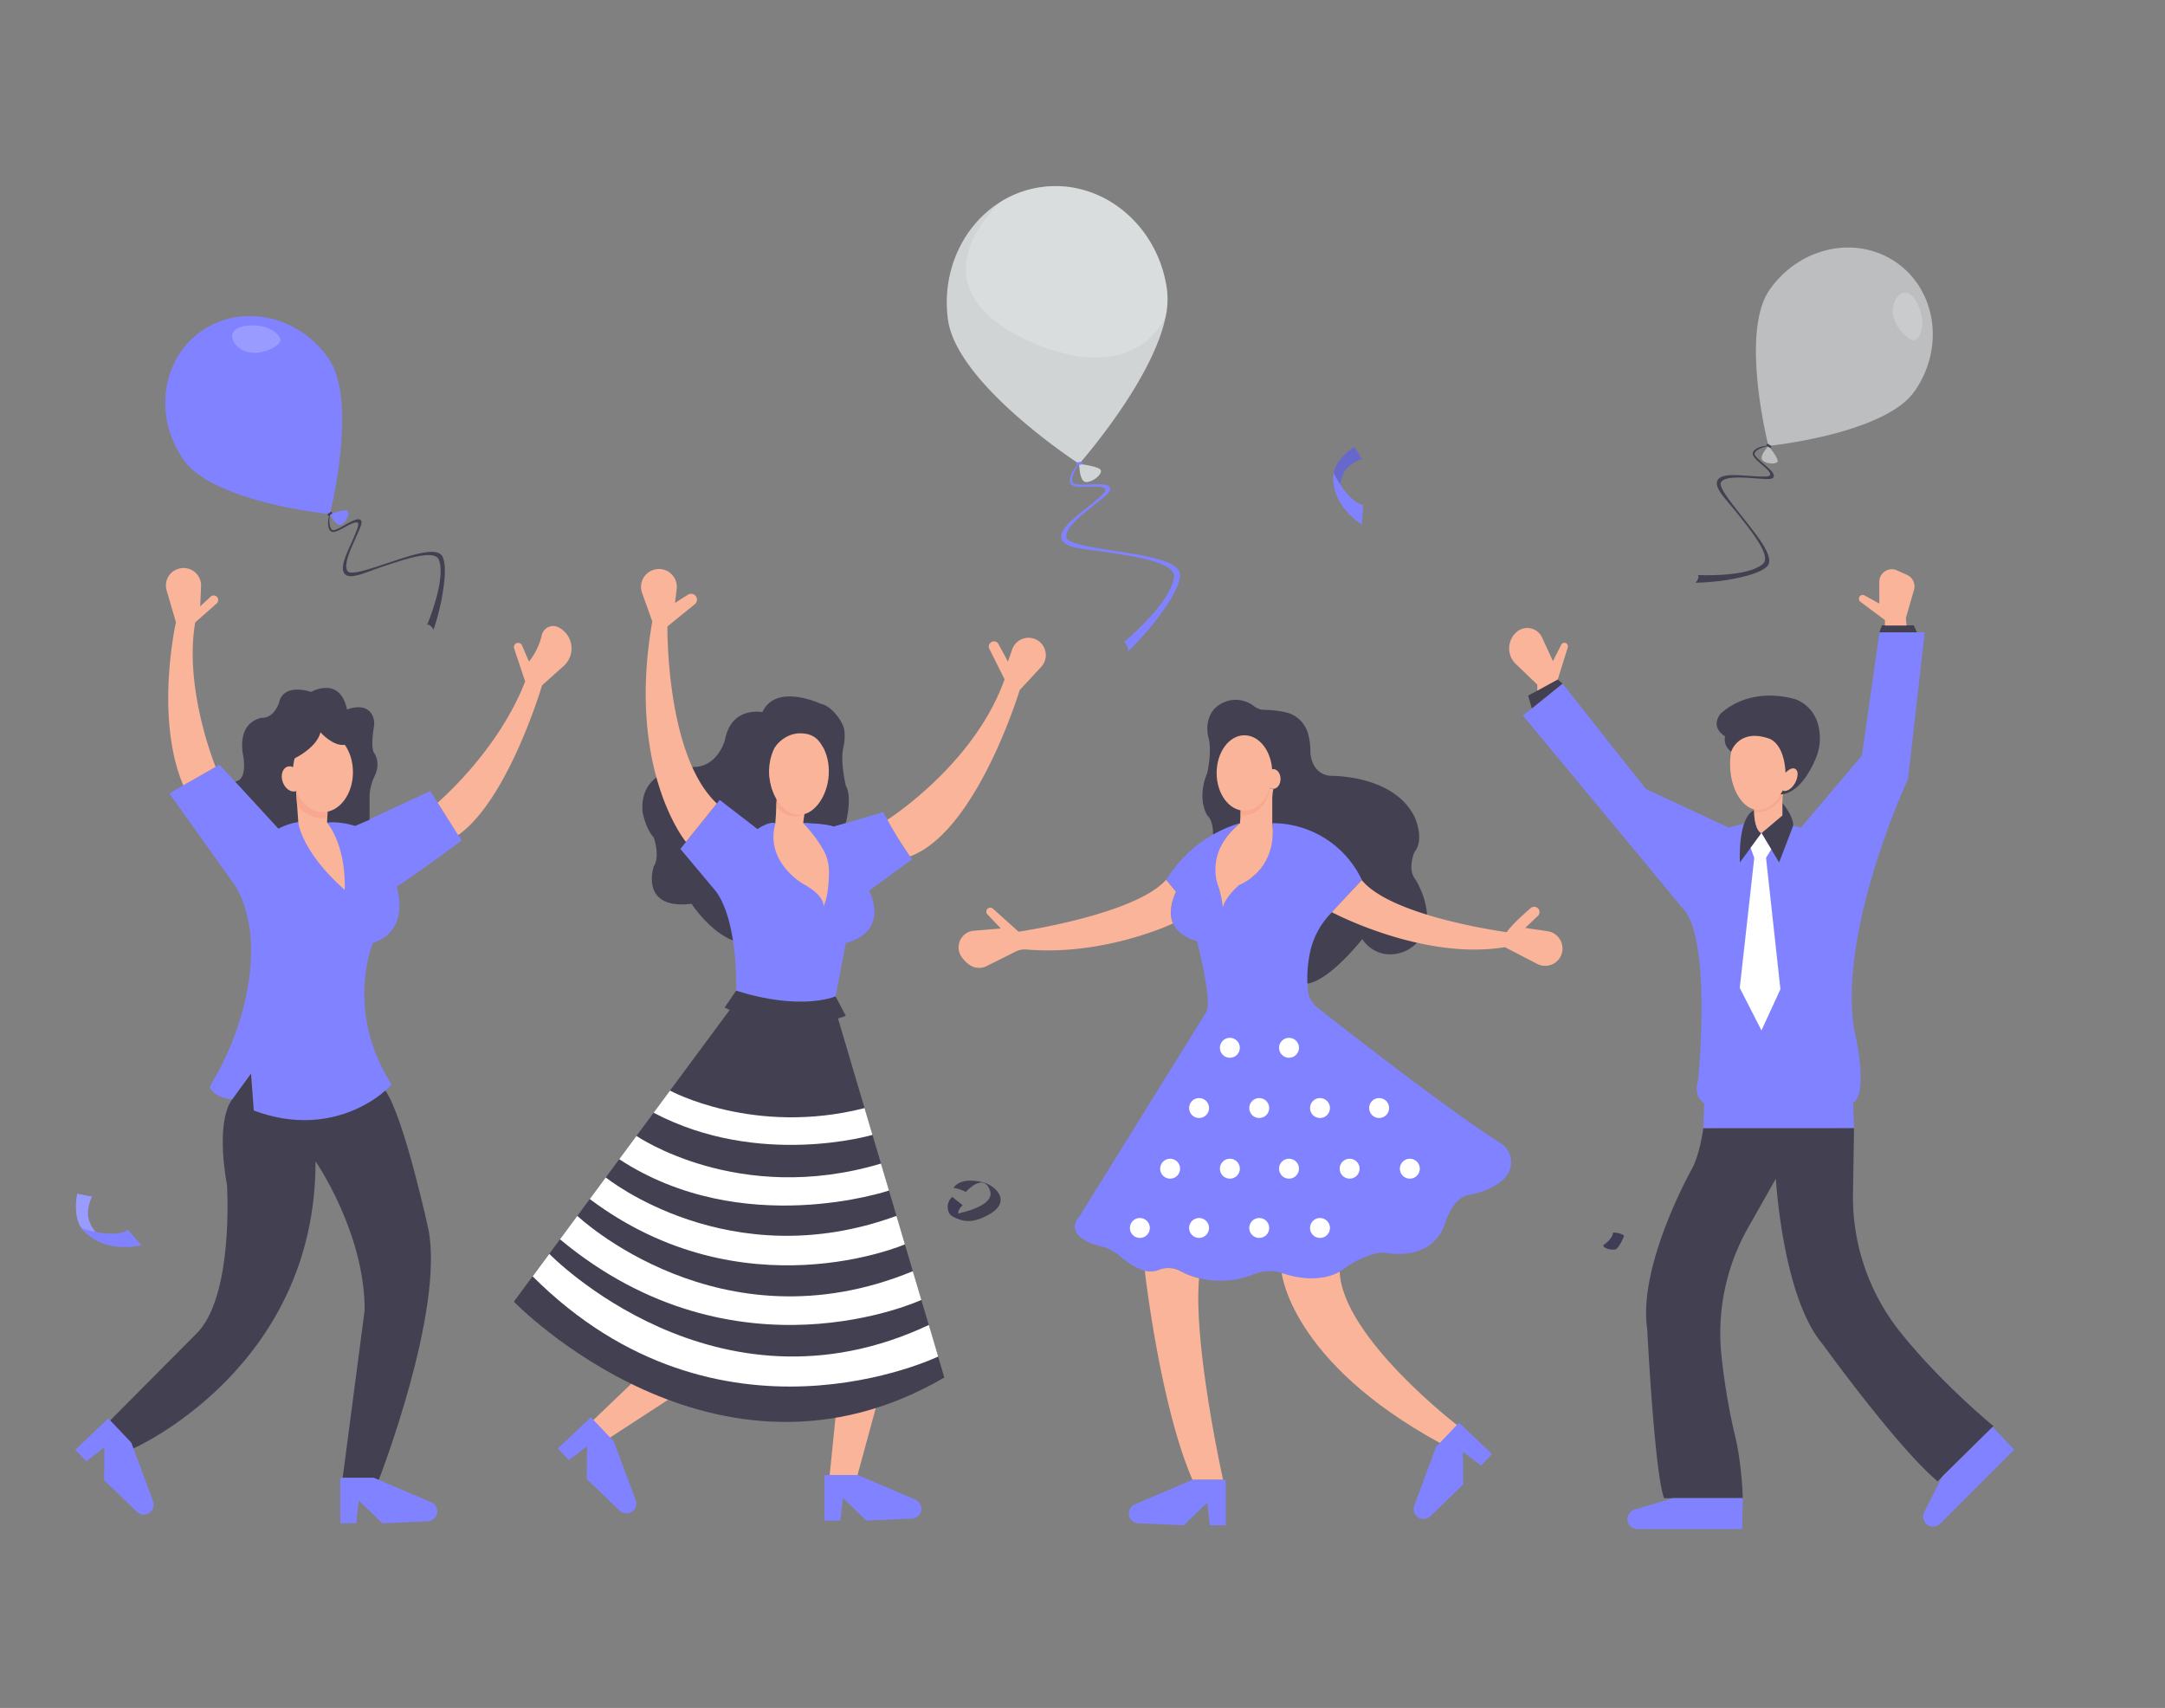 <svg id="f1d9f209-3636-4c37-95f3-41d8dad6d573" data-name="Layer 1" xmlns="http://www.w3.org/2000/svg" width="865.76" height="682.89" viewBox="0 0 865.76 682.89"><rect x="0" y="0" width="865.76" height="682.89" fill="#808080" stroke="none"/><path d="M485.06,333.28s.21-5-2.29-7.28c0,0-4.37-6.45,0-16.94,0,0,1.92-8.36.55-13.88a14.82,14.82,0,0,1-.42-5.62c.47-3.45,2.38-7.93,8.81-9.51a12.08,12.08,0,0,1,9.92,2.42,6.37,6.37,0,0,0,3.69,1.33,46.31,46.31,0,0,1,8.87,1A12,12,0,0,1,523,293.1a25.53,25.53,0,0,1,1,7.74s.2,8.53,7.9,9.36c0,0,25.15-.62,33.68,16.22,0,0,4.36,8.94,0,14.34,0,0-2.91,6.86.41,10.81,0,0,4.93,7.62,4.65,15.78A14.77,14.77,0,0,1,554,381.46a13.31,13.31,0,0,1-9.24-6s-14.56,18.71-23.7,17.88Z" fill="#434151"/><polygon points="254.35 551.43 236.64 568.39 243.61 575.01 269.71 558.01 254.35 551.43" fill="#f9b499"/><polygon points="331.77 589.77 334.27 565.26 350.6 561.57 342.92 589.77 331.77 589.77" fill="#f9b499"/><path d="M291.83,403.75l-86.35,116.7s80.84,83.63,172.14,30.32L335.07,407.05S316.5,413.18,291.83,403.75Z" fill="#434151"/><path d="M67.71,317.22l20.06-11.47,23.6,25.58s7.94-5.07,19.41-2.42c0,0,6.45-.92,11.24,1.32l30-13.93,12.57,19.75s-18.53,13.81-26,18.44c0,0,6,17.38-9.48,22.58,0,0-11.47,26.82,7.5,56.59,0,0-20.73,23.37-55.13,10.36l-1.11-14.77-7.49,10.36s-7.94-.66-9-5.29c0,0,16.31-24.26,16.53-54,0,0,.67-14.78-6.39-26.24Z" fill="#8082ff"/><path d="M600,457c-19.68-12.32-61.58-45-73.21-54.16a10,10,0,0,1-3.77-6.77,50.84,50.84,0,0,1,.75-14.81,31.92,31.92,0,0,1,8-15.63l12.8-13.84a39.57,39.57,0,0,0-35.76-22.66s1.87,14.55-8.73,22c0,0-9.36,4.15-11,11.64a49.68,49.68,0,0,0-1.7-8.07,21.85,21.85,0,0,1,.74-15.87,25.64,25.64,0,0,1,7.82-9.74,51.8,51.8,0,0,0-29.52,22.66l3.95,4.78s-8.32,15.18,8.31,19.75c0,0,6.24,24.12,3.74,28.28l-50.81,81.89s-8.1,8.1,10.2,12.28a21.82,21.82,0,0,1,6.27,3.66s8.62,8.1,15.16,5.49a9.68,9.68,0,0,1,9.14.52A35.35,35.35,0,0,0,500,510s6.53-3.14,12.54-1.05c0,0,13.33,7.06,25.87-2.35,0,0,8.37-6,15.42-5.75,0,0,18,4.18,23.79-11,0,0,2.87-10.71,9.4-12,0,0,11.68-1.7,16-8.58A9,9,0,0,0,600,457Z" fill="#8082ff"/><circle cx="491.81" cy="418.94" r="3.99" fill="#fff"/><circle cx="515.46" cy="418.94" r="3.99" fill="#fff"/><circle cx="503.55" cy="443.03" r="3.99" fill="#fff"/><circle cx="479.5" cy="443.03" r="3.99" fill="#fff"/><circle cx="527.85" cy="443.03" r="3.99" fill="#fff"/><circle cx="551.5" cy="443.03" r="3.99" fill="#fff"/><circle cx="539.7" cy="467.28" r="3.99" fill="#fff"/><circle cx="563.78" cy="467.28" r="3.99" fill="#fff"/><circle cx="515.46" cy="467.28" r="3.99" fill="#fff"/><circle cx="491.81" cy="467.28" r="3.99" fill="#fff"/><circle cx="467.92" cy="467.28" r="3.99" fill="#fff"/><circle cx="455.82" cy="490.98" r="3.99" fill="#fff"/><circle cx="479.5" cy="490.98" r="3.99" fill="#fff"/><circle cx="503.55" cy="490.98" r="3.99" fill="#fff"/><circle cx="527.85" cy="490.98" r="3.99" fill="#fff"/><path d="M457.79,508.09s6.07,53.63,19.06,83.57h12.26s-12-53.69-9.61-80.59a30.88,30.88,0,0,1-7.79-3,10.22,10.22,0,0,0-8-.44A9,9,0,0,1,457.79,508.09Z" fill="#f9b499"/><path d="M512.56,509s3.44,35.36,63.35,68l6.87-7.12s-46-35.27-47.06-61.46C535.72,508.39,527.54,514.11,512.56,509Z" fill="#f9b499"/><path d="M451.42,605.11h0a3.94,3.94,0,0,1,2.4-3.63l23-9.82h13.36v18.21h-6.38l-1-9.1-9.4,9.1-18.26-.82A3.94,3.94,0,0,1,451.42,605.11Z" fill="#8082ff"/><path d="M566.53,606.25h0a4,4,0,0,1-1-4.24l8.72-23.47,9.2-9.7,13.21,12.53-4.4,4.63L585,580.45l.15,13.08L572,606.23A4,4,0,0,1,566.53,606.25Z" fill="#8082ff"/><path d="M532.56,364.71s36.4,19.43,69.23,14l12.87,6.66a7,7,0,0,0,7.86-.93l.13-.13a7,7,0,0,0-3.86-12l-8.89-1.3,5.06-4.77a2.12,2.12,0,0,0,.1-3h0a2.13,2.13,0,0,0-2.94-.16c-2.58,2.21-7.64,6.73-9.58,9.63,0,0-46-6.11-58-20.85Z" fill="#f9b499"/><path d="M407.32,372.52s46.45-6.76,59-20.74l3.95,4.78s-3.71,7-1.2,12.67c0,0-27.44,13.09-58.6,10.41a8.14,8.14,0,0,0-4.36.85l-11.6,5.8a6.73,6.73,0,0,1-7.16-.74,13.27,13.27,0,0,1-3.05-3.3,6.68,6.68,0,0,1,5.2-10.13l10.73-.88-5.38-5.64a1.58,1.58,0,0,1,.16-2.33h0a1.59,1.59,0,0,1,2.06.06Z" fill="#f9b499"/><ellipse cx="307.58" cy="311.7" rx="3.49" ry="5.04" transform="translate(-129.2 280.29) rotate(-41.27)" fill="#f9b499"/><path d="M307.58,308.4a20.58,20.58,0,0,1,2.86-10.6,8.58,8.58,0,0,1,7.93-3.9c3.47.27,8.17,1.48,11.16,5.66a22.39,22.39,0,0,1,0,17.69,15.2,15.2,0,0,1-7.79,7.45l-.58,4.42s9.39.47,12.22,1.4l4.85-1.4s2.71-10.35,0-15c0,0-2.3-9.53-1-15.13a19.69,19.69,0,0,0,.39-7.05c-.47-3.42-5.06-9.67-9.29-10.49,0,0-18-8.54-23.47,3.29,0,0-12.41-2.52-14.94,11.06,0,0-2.9,11.25-13.19,10.86,0,0-21.34-.58-19.78,18.05,0,0,1.35,7,4.46,10.08,0,0,2.71,7.57,0,11.64,0,0-5.82,17.46,15.13,14.94,0,0,9.62,14.74,21,15.71l12.55-47.95.54-9.83S307.77,315.38,307.58,308.4Z" fill="#434151"/><path d="M272.08,339.44l15.71-19.59,15.13,11.64s4.46-3.19,7.18-2.37c0,0,17.65-.74,23.28,1.4l4.85-1.4,14.94-4.42s8.14,15.13,11.63,18.81l-17.26,12.61s8.73,16.1-9.31,20.95l-4.08,21.34s-14,6-39.76-2.33c0,0,1-27-8-39.57Z" fill="#8082ff"/><path d="M329.3,362.33s.78-4.07-8.14-8.92c0,0-15.52-8.81-11.06-24.29l.54-9.83s3.53,7,11.1,5.41l-.58,4.42a53.9,53.9,0,0,1,8.33,11.12,18.06,18.06,0,0,1,2,8.44C331.47,352.3,331.15,358.52,329.3,362.33Z" fill="#f9b499"/><path d="M289.73,402.87l4.66-6.79s23.08,8.15,39.76,2.33l4.08,7.76S316.45,415.37,289.73,402.87Z" fill="#434151"/><path d="M267.92,436.05s33.47,18.31,77.8,7l3.17,10.71s-45.27,13.4-87.51-8.85Z" fill="#fff"/><path d="M247.62,463.49l6.89-9.31s40.82,28.11,97.78,11.05l3.2,10.78S297,495.82,247.62,463.49Z" fill="#fff"/><path d="M235.84,479.41l6.4-8.64s49.29,39.91,116.25,15.37l3.37,11.39S297.26,525.47,235.84,479.41Z" fill="#fff"/><path d="M223.93,495.51l6.93-9.37s57,54,134.17,22.12l3.41,11.49S294.28,554.11,223.93,495.51Z" fill="#fff"/><path d="M213,510.33l6.66-9s66.46,68.6,151.78,28.43l3.73,12.62S287.54,584.74,213,510.33Z" fill="#fff"/><path d="M274.31,336.65s-23.87-28.83-13.47-88.2l-4.09-11.39a7.14,7.14,0,0,1,4-9h0a7.14,7.14,0,0,1,9.85,7.46l-.68,5.55,5.18-3.29a2.35,2.35,0,0,1,3.37.93h0a2.36,2.36,0,0,1-.62,2.88l-10.95,8.88s-.72,51.61,19.77,70.81Z" fill="#f9b499"/><path d="M354.85,327.77s34.78-22,46.86-56.17l-6.09-12.18a2.05,2.05,0,0,1,1-2.79h0a2,2,0,0,1,2.65.89l3.79,7,1.69-4.86a6.92,6.92,0,0,1,11.86-2.16h0a6.93,6.93,0,0,1-.25,9.14l-8.6,9.29s-17.14,56.61-43.85,66.49c-1.52-2.18-3.07-4.52-4.61-7S356.18,330.23,354.85,327.77Z" fill="#f9b499"/><path d="M94,312.44s4.85.37,3.31-10c0,0-3.31-13,7.27-15.44,0,0,4.64.67,7.06-6.17,0,0,.88-7.72,12.79-4.19,0,0,11.47-6.62,14.34,7.06,0,0,7-3,9.92,1.89a7.33,7.33,0,0,1,.84,4.91c-.46,2.91-1.24,9.16.26,10.84,0,0,2.61,3.68,0,9a19.38,19.38,0,0,0-2,8.73c0,4,0,8.7,0,8.7L142,330.23s-6.17-2-11.24-1.32c0,0-10.59-2.43-19.41,2.42l-5.72-6.21Z" fill="#434151"/><path d="M118.41,316.3l.87,12.4s.91,11.45,18.55,27.11c0,0,1.11-16.32-7.05-26.9l.22-5.52Z" fill="#f9b499"/><path d="M78.07,248.85c-4.63,26.69,8.16,57.78,8.16,57.78L73.29,314c-11.53-27.2-2.94-65.18-2.94-65.18L66.62,236a6.92,6.92,0,0,1,4.79-8.59l.21-.06a7,7,0,0,1,8.79,7l-.35,8.08,4.15-3.86a1.81,1.81,0,0,1,2.94.72h0a1.83,1.83,0,0,1-.51,2Z" fill="#f9b499"/><path d="M175,320.92s24.18-20.46,35-48.47l-4.41-13.21a1.7,1.7,0,0,1,.8-2h0a1.68,1.68,0,0,1,2.35.82l2.8,6.47a26.94,26.94,0,0,0,5.13-10.61,4.65,4.65,0,0,1,6.71-3.08l.41.23a9.43,9.43,0,0,1,1.63,15.21L216.78,274s-13.57,45.89-33.58,59.89Z" fill="#f9b499"/><path d="M92.85,439.61s-6.91,7-2.06,34.46c0,0,2.83,44.9-12.54,59.46l-34.78,35,9.71,10.69s73.13-32,73-114.86c0,0,19.65,28.31,19.65,59.45l-8.9,67.84h14.56s26.29-67.44,19.82-100.2c0,0-9.75-44.89-17.21-55.41,0,0-20.53,20-52.62,8l-1.11-14.77Z" fill="#434151"/><path d="M609,286.11l15.86-12.77L658.1,315.4l33.14,15.49,13.93-3.49,15,3.49,24.39-28.78,7-49.28h18.12L763,311.45s-27.88,59.86-21.61,99.93c0,0,6.28,25.09-.34,29.62l.34,10.11H681.13l.35-10.11s-4.53-2.09-2.44-9.06c0,0,5.92-57.84-6.62-69.34Z" fill="#8082ff"/><polygon points="752.57 250.04 765.28 250.04 766.59 252.83 751.52 252.83 752.57 250.04" fill="#434151"/><path d="M751.52,241.33v-8.68a5,5,0,0,1,7.09-4.59l4,1.81a5,5,0,0,1,2.77,6l-3.24,11.23.26,3h-8.63v-2.17l-9.8-7.3a1.52,1.52,0,0,1-.16-2.31h0a1.5,1.5,0,0,1,1.81-.24Z" fill="#f9b499"/><path d="M695.77,344.83s-1-18,5.74-20.91c0,0-.26,7.84,2.88,9.15Z" fill="#434151"/><path d="M711.45,344.83l-7.06-11.76,8.36-7.06v-5s4.47,5.19,4.33,9.13Z" fill="#434151"/><path d="M681.13,451.11s-1.26,10-4.5,16.17c0,0-21.75,38.54-17.93,64.12,0,0,2.94,57.93,6.76,67.63h31.46s-.29-14.41-3.53-26.76a263.14,263.14,0,0,1-5.08-31.09,85.44,85.44,0,0,1,10.74-50.31l11.1-19.61s2.65,47.5,18.82,66.32c0,0,29.7,41.16,45.87,54.69l22.34-22.06S776,552.93,759.52,532.14a86.39,86.39,0,0,1-18.52-55l.41-26.06Z" fill="#434151"/><path d="M696.64,611.4H654.81a4,4,0,0,1-4-4h0a4,4,0,0,1,2.86-3.83L668.93,599h28Z" fill="#8082ff"/><path d="M805.44,579.61l-29.58,29.58a4,4,0,0,1-5.65,0h0a4,4,0,0,1-.68-4.73l7.09-14,20.2-19.93Z" fill="#8082ff"/><polygon points="701.51 343 700.05 338.99 704.39 333.07 708.31 339.6 706.22 342.98 711.97 395.53 704.39 411.99 695.71 395 701.51 343" fill="#fff"/><polygon points="612.56 283.24 611.09 278.13 622.94 271.65 624.85 273.34 612.56 283.24" fill="#434151"/><path d="M614.75,273.74v2.39l8.19-4.48,4-12.83a1.42,1.42,0,0,0-.88-1.74h0a1.4,1.4,0,0,0-1.73.7L621,264.33l-4.35-9.44a6.49,6.49,0,0,0-10-2.33l-.19.16a8.65,8.65,0,0,0-.28,12.79Z" fill="#f9b499"/><path d="M508.76,319.67v9.45s3.1,17.3-13.15,24.7c0,0-5.46,4.41-6.6,9a42.63,42.63,0,0,0-1.81-8.44s-5.85-13.42,8.67-25.24l.31-5.12s7.87,1.8,11.69-9a2.59,2.59,0,0,0,1.3.43l0,.17A22.5,22.5,0,0,0,508.76,319.67Z" fill="#f9b499"/><path d="M40.91,495.32S36.5,492,35.36,487c-.85-3.7,1.27-8.33,1.45-8.54l-5.92-1.18s-1.75,7.84,1.22,13.06A14.89,14.89,0,0,0,37.35,495,5.1,5.1,0,0,0,40.91,495.32Z" fill="#8082ff"/><path d="M40.91,495.32S36.5,492,35.36,487c-.85-3.7,1.27-8.33,1.45-8.54l-5.92-1.18s-1.75,7.84,1.22,13.06A14.89,14.89,0,0,0,37.35,495,5.1,5.1,0,0,0,40.91,495.32Z" fill="#fff" opacity="0.2"/><path d="M51.18,491.72l5.38,6.16s-15.2,4-23.89-6.72C32.67,491.16,45.47,495.49,51.18,491.72Z" fill="#8082ff"/><path d="M535.91,197.43s-.66-5.2,2-9.26c1.94-3,6.48-4.65,6.74-4.67l-3.11-4.79s-6.48,4-8,9.47a14.09,14.09,0,0,0,.34,6.6A4.85,4.85,0,0,0,535.91,197.43Z" fill="#8082ff"/><path d="M535.91,197.43s-.66-5.2,2-9.26c1.94-3,6.48-4.65,6.74-4.67l-3.11-4.79s-6.48,4-8,9.47a14.09,14.09,0,0,0,.34,6.6A4.85,4.85,0,0,0,535.91,197.43Z" opacity="0.2"/><path d="M545.15,202l-.61,7.72s-12.8-7.63-11.26-20.63C533.28,189.09,538.81,200.62,545.15,202Z" fill="#8082ff"/><path d="M381.32,475s2.2-4.72,11.95-2.23c4.37,1.11,11.94,7.54,1.93,13-10.41,5.65-13.69-.26-13.69-.26s16.76-2.75,14.37-9.52c-2.64-7.47-9.67.62-9.67.62A12.79,12.79,0,0,0,381.32,475Z" fill="#434151"/><path d="M379.69,485.21a5.22,5.22,0,0,1,1.13-6.64l4.16,3.32s-4.05,3.19,0,6.06C385,488,380.28,486.66,379.69,485.21Z" fill="#3f3d56"/><path d="M641.1,497.88s3.66-2.31,4-5.1c0,0,3.57.19,4.34,1.35,0,0-1.64,4.62-3.57,5.49C645.91,499.62,641.58,499.91,641.1,497.88Z" fill="#3f3d56"/><path d="M131.31,143.2a26.2,26.2,0,0,1,3.6,8c5.65,20.22-3,54.37-3,54.37s-46.44-4.56-58.5-21.73c-9.12-13-9.53-29.31-2.27-41.36a33,33,0,0,1,9.38-10.07C96.51,121.22,119.24,126,131.31,143.2Z" fill="#8082ff"/><path d="M131.91,205.61s2.61,5.11,4.59,4.19,3.45-4.51,2.55-5.5S131.91,205.61,131.91,205.61Z" fill="#8082ff"/><path d="M173.36,251.79a4.9,4.9,0,0,0-1.36-1.7,1.35,1.35,0,0,0-1.2-.25c.07-.18,7.71-18.25,4.7-26-1.64-4.18-12.66-.54-21.52,2.39-7.81,2.58-14,5.83-16.2,3.14-2.05-2.5,1.12-8.61,3.27-13.52,1.26-2.89,2.69-6.16,2.08-6.81s-3.23.6-5.23,1.72c-2.5,1.39-4.66,2.6-5.71,1.57-1.89-1.86-.55-6.39-.49-6.58l.22.06c0,.05-.76,4.44.8,6,.65.64,3-.65,4.81-1.69,2.58-1.44,5.64-3.33,6.79-2.11.91,1-.73,3.94-2.58,8.18-2,4.47-4.39,10.05-2.69,12.24,1.22,1.56,8.07-.7,14.69-2.89,10.11-3.34,21.46-7.54,23.36-2.68,1.31,3.37.91,9.06-.55,17A96,96,0,0,1,173.36,251.79Z" fill="#434151"/><path d="M112.12,136.28c-.27,2.09-6.82,5.36-11.81,4.73s-7.5-4.35-7.51-6.46c0-4,5.92-4.9,10.91-4.26S112.38,134.19,112.12,136.28Z" fill="#fff" opacity="0.2"/><path d="M466.67,115.85a32.7,32.7,0,0,1-.6,11c-5.33,25.67-34.51,58.63-34.51,58.63s-48.93-31.7-52.48-57.68c-2.67-19.63,6.24-38,21.2-47.2a41.56,41.56,0,0,1,16.19-5.8C440.65,71.49,463.13,89.87,466.67,115.85Z" fill="#d1d4d5"/><path d="M431.56,185.47s0,7.16,2.69,7.27,6.41-3,6-4.64S431.56,185.47,431.56,185.47Z" fill="#d1d4d5"/><path d="M432.44,185.75l-1.43.19a.55.55,0,0,1-.63-.48h0a.57.57,0,0,1,.48-.63l1.43-.19a.56.56,0,0,1,.63.48h0A.56.56,0,0,1,432.44,185.75Z" fill="#8082ff"/><path d="M451.09,260.48a6.13,6.13,0,0,0-.54-2.66,1.66,1.66,0,0,0-1.19-1c.19-.16,19-15.83,20.1-26.12.59-5.58-13.74-7.85-25.25-9.68-10.15-1.62-18.89-1.56-19.79-5.81-.83-3.94,6.19-8.91,11.38-13.13,3.06-2.48,6.53-5.3,6.22-6.37-.37-1.3-3.92-1.18-6.78-1.09-3.58.12-6.67.22-7.24-1.53-1-3.15,3.05-7.4,3.22-7.58l.21.2s-3.39,4.48-2.53,7.08c.35,1.08,3.65,1,6.31.88,3.68-.12,8.17-.46,8.74,1.55.46,1.6-3.07,4-7.55,7.6-4.74,3.85-10.63,8.64-10,12,.45,2.43,9.35,3.85,18,5.22,13.14,2.09,28.14,3.94,27.46,10.42-.48,4.5-4.19,10.57-10.37,18.57A117,117,0,0,1,451.09,260.48Z" fill="#8082ff"/><path d="M466.67,115.85a32.7,32.7,0,0,1-.6,11c-8.14,15.59-26.81,21.35-52.28,10.53C361.05,115,400.28,80.59,400.28,80.59h0a41.56,41.56,0,0,1,16.19-5.8C440.65,71.49,463.13,89.87,466.67,115.85Z" fill="#fff" opacity="0.2"/><path d="M118.82,322.16l-.41-5.86L131,324.53l-.1,2.48S125,328.69,118.82,322.16Z" fill="#f7a88f"/><ellipse cx="116.64" cy="311.43" rx="3.77" ry="5.18" transform="translate(-99.36 58.57) rotate(-19.97)" fill="#f9b499"/><ellipse cx="129.12" cy="308.73" rx="12.02" ry="15.99" fill="#f9b499"/><path d="M117.85,303.19s8.82-4.21,10.3-10.39c0,0,5,5.71,9.73,5l3.26-5.05L132,289.1l-14.88.78-2.5,9.41Z" fill="#434151"/><path d="M174.89,604.3h0a4,4,0,0,0-2.4-3.63l-23-9.82H136.09v18.21h6.39l1-9.1,9.39,9.1,18.26-.82A4,4,0,0,0,174.89,604.3Z" fill="#8082ff"/><path d="M60.23,604.53h0a4,4,0,0,0,1-4.24l-8.72-23.47-9.19-9.7L30.09,579.64l4.39,4.64,7.28-5.55-.14,13.08L54.77,604.5A4,4,0,0,0,60.23,604.53Z" fill="#8082ff"/><path d="M310.7,317.45l-.24,5s4.51,6.26,11.28,3.06C321.74,325.49,313.57,321.11,310.7,317.45Z" fill="#f7a88f"/><path d="M331.44,308.4c0,9-5.34,17.42-11.93,17.42s-11.93-8.42-11.93-17.42,5.34-16.29,11.93-16.29S331.44,299.4,331.44,308.4Z" fill="#f9b499"/><path d="M309.89,298.74s4.37-6.83,12.49-5.32a9,9,0,0,1,6.69,5.23l0,.09v-10l-2.56-2.09-19,5Z" fill="#434151"/><path d="M368.47,603.22h0a4,4,0,0,0-2.4-3.63l-23-9.82H329.67V608h6.39l1-9.1,9.39,9.1,18.27-.82A4,4,0,0,0,368.47,603.22Z" fill="#8082ff"/><path d="M253.2,604.06h0a3.93,3.93,0,0,0,1-4.24l-8.72-23.47-9.19-9.7-13.21,12.52,4.39,4.64,7.28-5.55-.14,13.08L247.74,604A4,4,0,0,0,253.2,604.06Z" fill="#8082ff"/><path d="M496.08,322.59v3.49s9.73,1.05,11.79-11.11C507.87,315,501.57,323.29,496.08,322.59Z" fill="#f7a88f"/><ellipse cx="497.64" cy="309.06" rx="11.12" ry="15.07" fill="#f9b499"/><ellipse cx="509.17" cy="311.45" rx="2.91" ry="3.95" fill="#f9b499"/><path d="M701.85,322.59s-.87,1.05-.08,5.51c0,0,.72,4.46,2.62,5l8.36-7.06v-5l.22-5.78Z" fill="#f9b499"/><path d="M701.54,324.65a3.32,3.32,0,0,1,.31-2.06l11.09-6.54-.08,2.23S709.07,325.42,701.54,324.65Z" fill="#f7a88f"/><ellipse cx="703.34" cy="305.49" rx="11.5" ry="18.42" fill="#f9b499"/><path d="M692.26,300.58s3-9.46,15.14-5.28c0,0,6.05,1.52,6.61,13.76,0,0,3.1-3.63,4.65-.66,0,0,.61,7.49-5.72,7.65l-.94,1.54s7.64.83,14-14.11a20.67,20.67,0,0,0,1.15-13.31,14.92,14.92,0,0,0-8.7-10.42s-17.12-6.14-30.31,5.49c0,0-4.71,5.1,1.7,9.15C689.89,294.39,688.73,297.7,692.26,300.58Z" fill="#434151"/><ellipse cx="715.42" cy="311.75" rx="4.97" ry="2.71" transform="translate(87.73 775.45) rotate(-60)" fill="#f9b499"/><path d="M132.64,205.49l-.94.66a.44.44,0,0,1-.63-.11h0a.45.45,0,0,1,.11-.62l.95-.66a.43.43,0,0,1,.62.11h0A.44.44,0,0,1,132.64,205.49Z" fill="#434151"/><path d="M765.64,156.4a26.08,26.08,0,0,1-6.32,6.14c-17.08,12.21-52.13,15.75-52.13,15.75s-11.57-45.21.44-62.41c9.09-13,24.3-19,38.1-16.26A33.2,33.2,0,0,1,758.4,105C774.41,116.19,777.66,139.2,765.64,156.4Z" fill="#bcbec0"/><path d="M707.19,178.29s-3.91,4.19-2.37,5.74,5.42,1.7,6,.52S707.19,178.29,707.19,178.29Z" fill="#bcbec0"/><path d="M678,233a5,5,0,0,0,1.12-1.86,1.33,1.33,0,0,0-.16-1.22c.19,0,19.78,1,26-4.45,3.38-3-3.81-12.08-9.59-19.4-5.09-6.46-10.26-11.17-8.48-14.16,1.65-2.77,8.48-1.88,13.82-1.55,3.15.2,6.71.43,7.11-.36.49-1-1.66-2.83-3.4-4.33-2.16-1.87-4-3.49-3.42-4.83,1.1-2.41,5.81-2.7,6-2.71v.23s-4.42.8-5.33,2.79c-.38.83,1.62,2.56,3.23,4,2.23,1.92,5.06,4.16,4.3,5.65-.59,1.19-3.95.67-8.56.37-4.88-.31-11-.69-12.42,1.66-1.06,1.67,3.41,7.34,7.73,12.82,6.59,8.36,14.41,17.59,10.49,21-2.72,2.39-8.2,3.95-16.18,5.3A95.07,95.07,0,0,1,678,233Z" fill="#434151"/><path d="M765.59,136c-2.05.47-7.37-4.57-8.47-9.48s1.52-8.53,3.5-9.26c3.79-1.39,6.63,3.89,7.73,8.8S767.65,135.54,765.59,136Z" fill="#fff" opacity="0.2"/><path d="M707.55,178.94l-.94-.66a.46.46,0,0,1-.11-.63h0a.45.45,0,0,1,.62-.11l1,.66a.45.45,0,0,1,.11.62h0A.45.45,0,0,1,707.55,178.94Z" fill="#434151"/></svg>